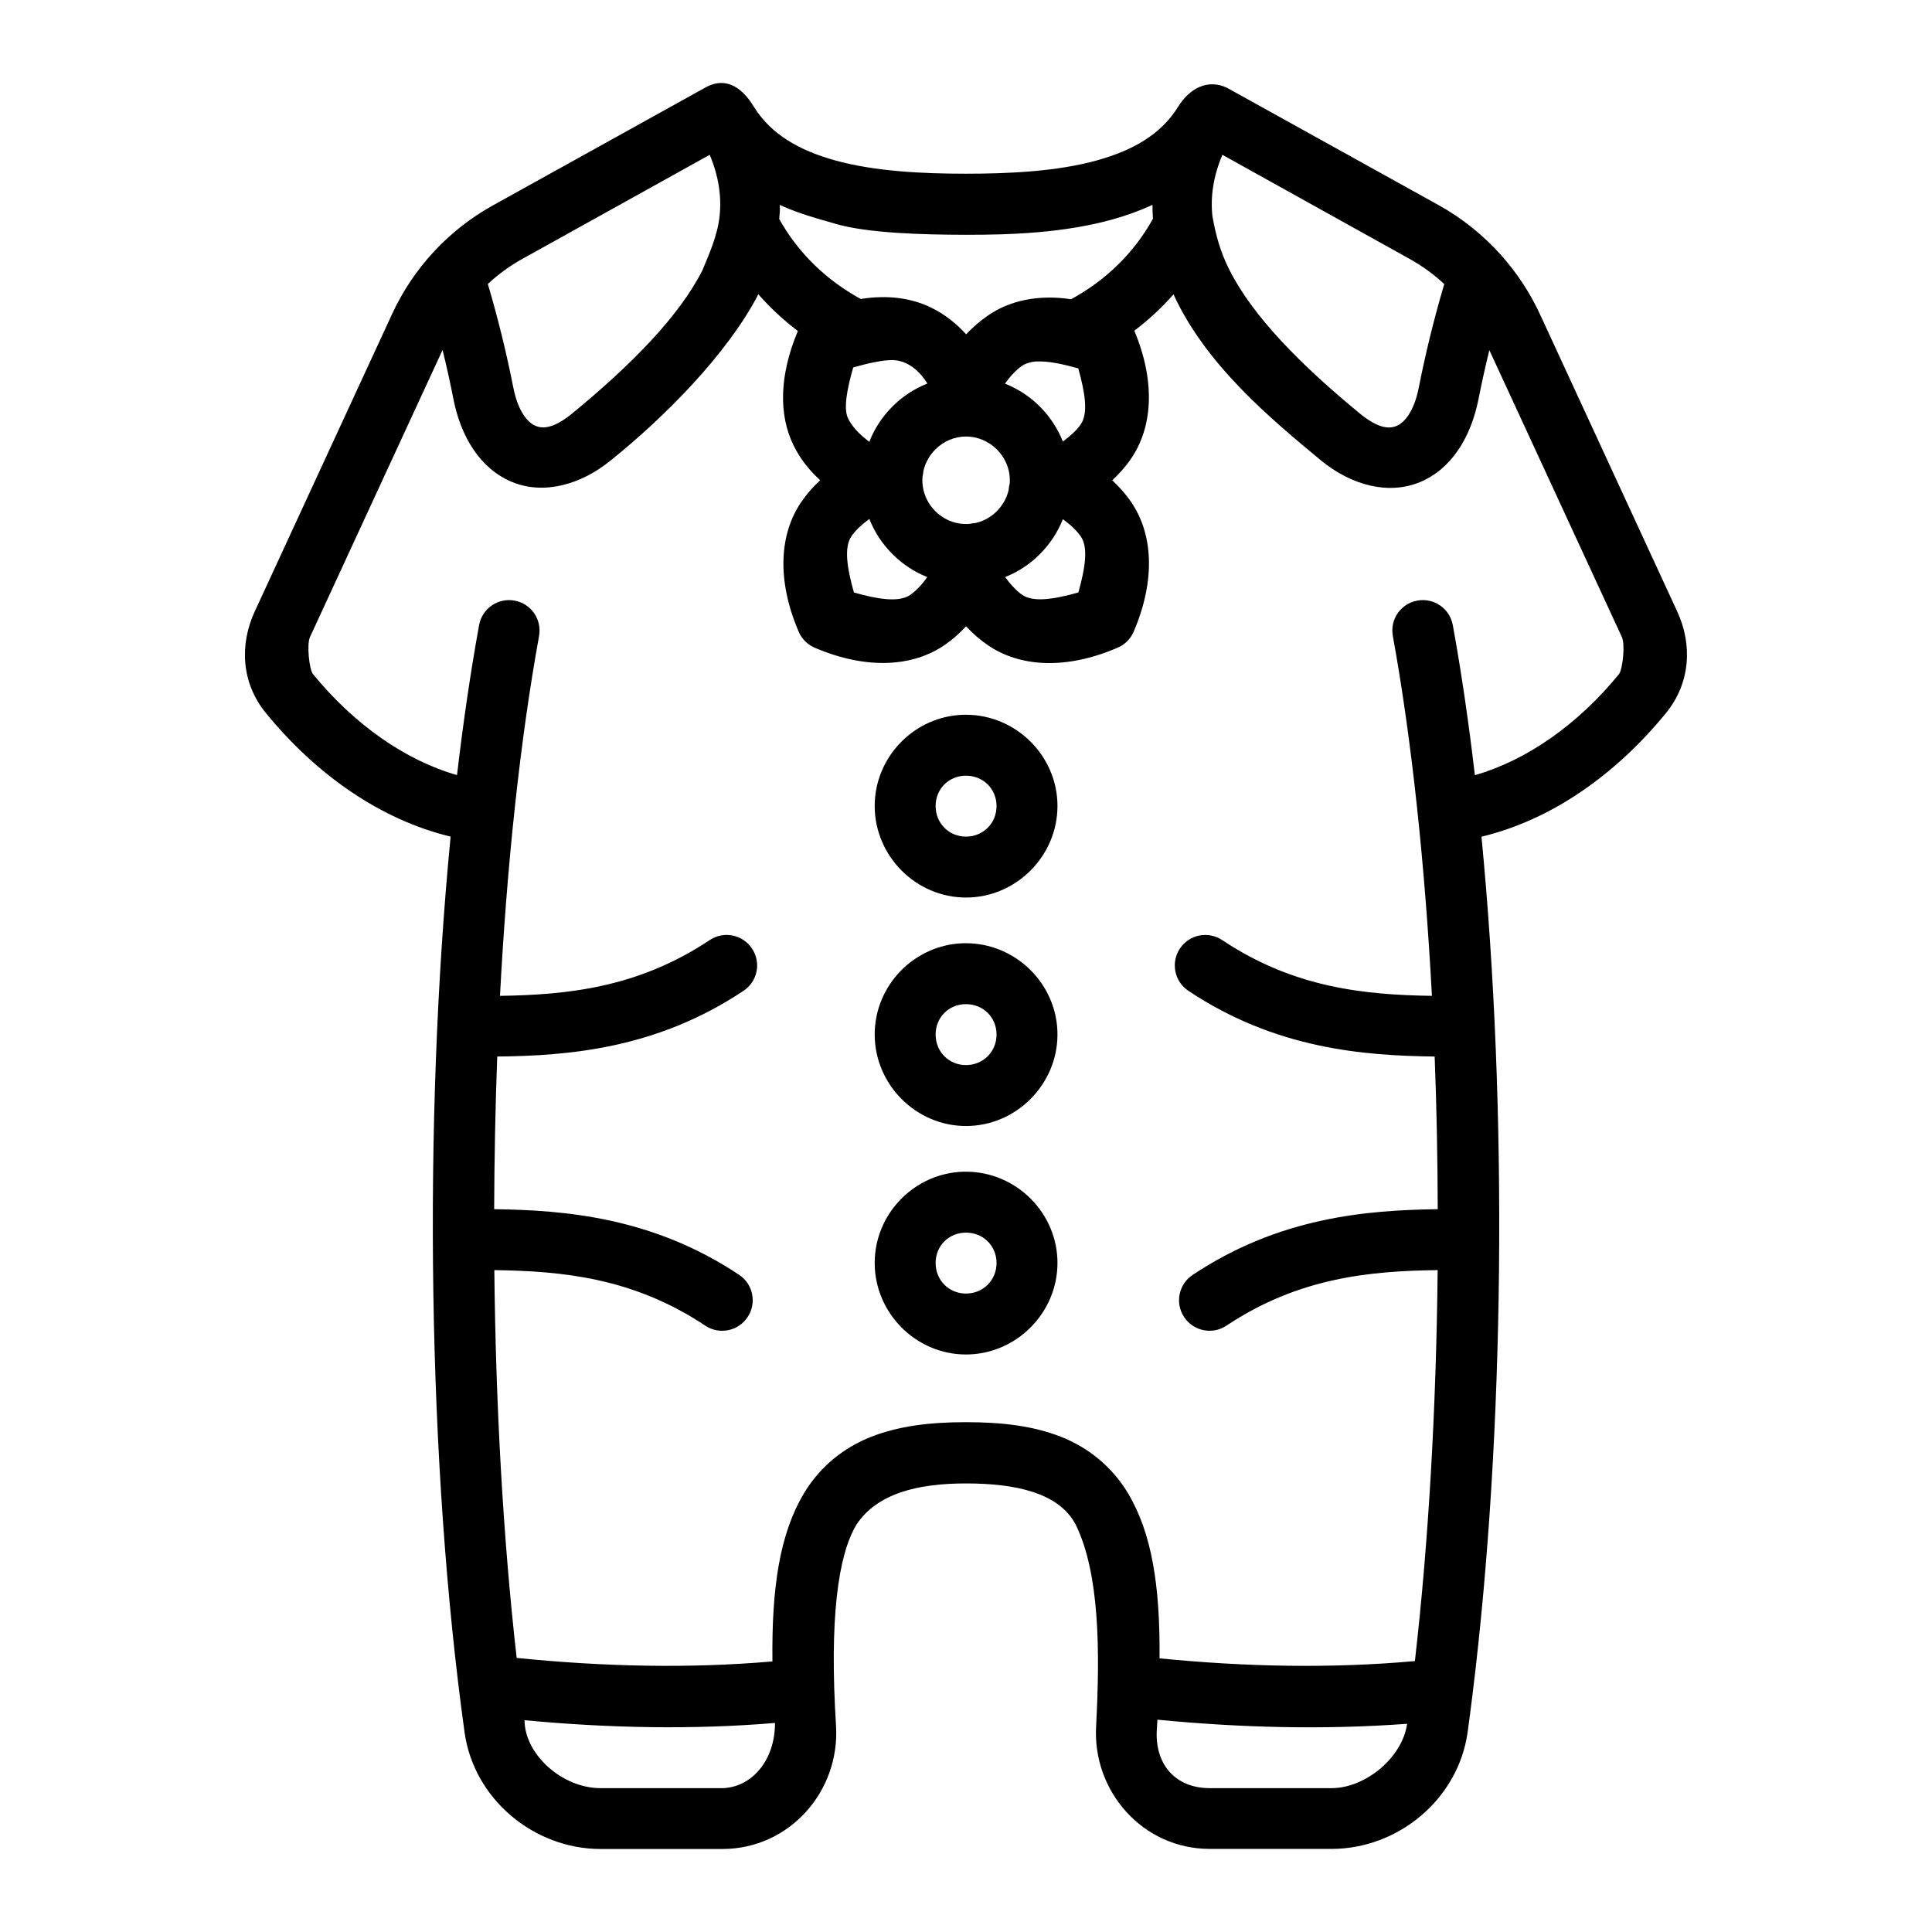 <?xml version="1.0" encoding="UTF-8" standalone="no"?>
<!-- Created with Inkscape (http://www.inkscape.org/) -->

<svg
   width="64pt"
   height="64pt"
   viewBox="0 0 22.578 22.578"
   version="1.1"
   id="svg831"
   inkscape:version="1.1.2 (1:1.1+202202050950+0a00cf5339)"
   sodipodi:docname="27 - Baby Bodysuit.svg"
   inkscape:export-filename="C:\Users\User\Desktop\CARLOS PROJECT\6. JUNI 1\Done\1\EXPAND\26 - Horse.png"
   inkscape:export-xdpi="576"
   inkscape:export-ydpi="576"
   xmlns:inkscape="http://www.inkscape.org/namespaces/inkscape"
   xmlns:sodipodi="http://sodipodi.sourceforge.net/DTD/sodipodi-0.dtd"
   xmlns="http://www.w3.org/2000/svg"
   xmlns:svg="http://www.w3.org/2000/svg"
   xmlns:rdf="http://www.w3.org/1999/02/22-rdf-syntax-ns#"
   xmlns:cc="http://creativecommons.org/ns#"
   xmlns:dc="http://purl.org/dc/elements/1.1/">
  <defs
     id="defs825">
    <pattern
       id="EMFhbasepattern"
       patternUnits="userSpaceOnUse"
       width="6"
       height="6"
       x="0"
       y="0" />
    <pattern
       id="EMFhbasepattern-9"
       patternUnits="userSpaceOnUse"
       width="6"
       height="6"
       x="0"
       y="0" />
    <pattern
       id="EMFhbasepattern-0"
       patternUnits="userSpaceOnUse"
       width="6"
       height="6"
       x="0"
       y="0" />
    <pattern
       id="EMFhbasepattern-7"
       patternUnits="userSpaceOnUse"
       width="6"
       height="6"
       x="0"
       y="0" />
    <pattern
       id="EMFhbasepattern-2"
       patternUnits="userSpaceOnUse"
       width="6"
       height="6"
       x="0"
       y="0" />
    <pattern
       id="EMFhbasepattern-98"
       patternUnits="userSpaceOnUse"
       width="6"
       height="6"
       x="0"
       y="0" />
    <pattern
       id="EMFhbasepattern-6"
       patternUnits="userSpaceOnUse"
       width="6"
       height="6"
       x="0"
       y="0" />
    <pattern
       id="EMFhbasepattern-01"
       patternUnits="userSpaceOnUse"
       width="6"
       height="6"
       x="0"
       y="0" />
    <pattern
       id="EMFhbasepattern-07"
       patternUnits="userSpaceOnUse"
       width="6"
       height="6"
       x="0"
       y="0" />
    <pattern
       id="EMFhbasepattern-8"
       patternUnits="userSpaceOnUse"
       width="6"
       height="6"
       x="0"
       y="0" />
    <pattern
       id="EMFhbasepattern-4"
       patternUnits="userSpaceOnUse"
       width="6"
       height="6"
       x="0"
       y="0" />
    <pattern
       id="EMFhbasepattern-40"
       patternUnits="userSpaceOnUse"
       width="6"
       height="6"
       x="0"
       y="0" />
    <pattern
       id="EMFhbasepattern-08"
       patternUnits="userSpaceOnUse"
       width="6"
       height="6"
       x="0"
       y="0" />
    <pattern
       id="EMFhbasepattern-04"
       patternUnits="userSpaceOnUse"
       width="6"
       height="6"
       x="0"
       y="0" />
    <pattern
       id="EMFhbasepattern-014"
       patternUnits="userSpaceOnUse"
       width="6"
       height="6"
       x="0"
       y="0" />
    <pattern
       id="EMFhbasepattern-27"
       patternUnits="userSpaceOnUse"
       width="6"
       height="6"
       x="0"
       y="0" />
    <pattern
       id="EMFhbasepattern-09"
       patternUnits="userSpaceOnUse"
       width="6"
       height="6"
       x="0"
       y="0" />
    <pattern
       id="EMFhbasepattern-5"
       patternUnits="userSpaceOnUse"
       width="6"
       height="6"
       x="0"
       y="0" />
    <pattern
       id="EMFhbasepattern-018"
       patternUnits="userSpaceOnUse"
       width="6"
       height="6"
       x="0"
       y="0" />
  </defs>
  <sodipodi:namedview
     id="base"
     pagecolor="#ffffff"
     bordercolor="#666666"
     borderopacity="1.0"
     inkscape:pageopacity="0.0"
     inkscape:pageshadow="2"
     inkscape:zoom="6.4882572"
     inkscape:cx="42.153076"
     inkscape:cy="11.096971"
     inkscape:document-units="pt"
     inkscape:current-layer="layer1"
     showgrid="false"
     units="pt"
     inkscape:window-width="1366"
     inkscape:window-height="705"
     inkscape:window-x="0"
     inkscape:window-y="31"
     inkscape:window-maximized="1"
     inkscape:pagecheckerboard="true"
     inkscape:showpageshadow="false"
     inkscape:object-paths="true"
     inkscape:snap-intersection-paths="true"
     inkscape:snap-smooth-nodes="true"
     inkscape:snap-midpoints="true"
     showguides="true"
     inkscape:snap-bbox="true"
     inkscape:bbox-nodes="true"
     inkscape:snap-nodes="false"
     inkscape:snap-global="true">
    <inkscape:grid
       type="xygrid"
       id="grid1378" />
    <sodipodi:guide
       position="0.97,21.608"
       orientation="78,0"
       id="guide1380"
       inkscape:locked="false" />
    <sodipodi:guide
       position="0.97,0.97"
       orientation="0,78"
       id="guide1382"
       inkscape:locked="false" />
    <sodipodi:guide
       position="21.608,0.97"
       orientation="-78,0"
       id="guide1384"
       inkscape:locked="false" />
    <sodipodi:guide
       position="21.608,21.608"
       orientation="0,-78"
       id="guide1386"
       inkscape:locked="false" />
  </sodipodi:namedview>
  <g
     inkscape:label="Icon"
     inkscape:groupmode="layer"
     id="layer1"
     transform="translate(0,-274.422)">
    <path
       id="path27499"
       style="color:#000000;display:inline;fill:#000000;stroke-width:1;stroke-linecap:round;stroke-linejoin:round;-inkscape-stroke:none"
       d="m 17.313,284.2 c 0.818,-0.196 1.57,-0.726 2.157,-1.446 0.287,-0.352 0.309,-0.8 0.131,-1.185 l -1.605,-3.476 c -0.115,-0.248 -0.265,-0.476 -0.451,-0.687 -0.213,-0.237 -0.454,-0.431 -0.726,-0.583 l -2.474,-1.372 c -0.226,-0.112 -0.444,-3.6e-4 -0.581,0.225 -0.199,0.317 -0.523,0.503 -0.947,0.621 -0.465,0.129 -1.027,0.155 -1.529,0.155 -0.501,0 -1.061,-0.026 -1.527,-0.155 -0.424,-0.118 -0.748,-0.305 -0.947,-0.621 -0.167,-0.278 -0.368,-0.349 -0.578,-0.227 l -2.477,1.374 c -0.518,0.288 -0.929,0.732 -1.177,1.269 l -1.605,3.476 c -0.178,0.385 -0.159,0.832 0.129,1.185 0.587,0.72 1.341,1.249 2.16,1.446 -0.324,3.341 -0.269,7.354 0.163,10.467 0.108,0.781 0.811,1.364 1.59,1.364 h 1.424 c 0.781,0 1.375,-0.673 1.327,-1.442 -0.078,-1.242 0.022,-1.989 0.239,-2.349 0.242,-0.365 0.715,-0.481 1.28,-0.481 0.565,0 1.083,0.103 1.282,0.481 0.281,0.576 0.284,1.479 0.239,2.348 -0.048,0.769 0.546,1.442 1.327,1.442 h 1.424 c 0.779,0 1.481,-0.582 1.59,-1.363 0.02,-0.146 0.04,-0.295 0.059,-0.455 0.376,-3.051 0.411,-6.834 0.103,-10.011 z m -9.019,-7.969 c 0.106,0.255 0.14,0.489 0.115,0.719 -0.024,0.226 -0.126,0.45 -0.2,0.63 -0.274,0.542 -0.836,1.11 -1.521,1.673 -0.222,0.182 -0.348,0.18 -0.431,0.145 -0.083,-0.035 -0.201,-0.157 -0.258,-0.446 -0.078,-0.395 -0.176,-0.799 -0.298,-1.211 0.122,-0.114 0.258,-0.213 0.406,-0.295 z m 8.178,1.216 c 0.148,0.082 0.284,0.181 0.406,0.295 -0.122,0.412 -0.22,0.816 -0.298,1.211 -0.057,0.29 -0.175,0.411 -0.258,0.446 -0.083,0.035 -0.209,0.037 -0.431,-0.145 -0.685,-0.563 -1.247,-1.131 -1.521,-1.673 -0.112,-0.218 -0.164,-0.423 -0.202,-0.637 -0.023,-0.228 0.011,-0.46 0.117,-0.713 0.729,0.405 1.458,0.811 2.187,1.216 z m -3.466,-0.462 c 0.156,-0.044 0.312,-0.099 0.462,-0.169 3.3e-5,0.054 0.002,0.108 0.006,0.162 -0.226,0.409 -0.563,0.727 -0.957,0.941 -0.385,-0.058 -0.717,0.016 -0.968,0.188 -0.098,0.067 -0.183,0.142 -0.258,0.222 -0.11,-0.121 -0.244,-0.231 -0.409,-0.312 -0.231,-0.113 -0.51,-0.151 -0.823,-0.101 -0.392,-0.214 -0.727,-0.529 -0.953,-0.935 0.004,-0.055 0.013,-0.111 0.006,-0.165 0.149,0.069 0.305,0.125 0.671,0.227 0.366,0.102 0.976,0.122 1.502,0.123 0.527,3.7e-4 1.143,-0.02 1.722,-0.181 z m -4.142,0.878 c 0.14,0.159 0.294,0.302 0.46,0.427 -0.22,0.526 -0.223,0.983 -0.051,1.335 0.081,0.166 0.191,0.299 0.312,0.409 -0.079,0.073 -0.154,0.157 -0.22,0.253 -0.25,0.364 -0.296,0.9 -0.031,1.518 0.036,0.084 0.103,0.15 0.186,0.186 0.619,0.265 1.155,0.219 1.519,-0.031 0.096,-0.066 0.178,-0.14 0.251,-0.219 0.074,0.08 0.158,0.155 0.256,0.222 0.364,0.248 0.896,0.294 1.513,0.029 0.085,-0.035 0.153,-0.103 0.189,-0.187 0.265,-0.618 0.22,-1.153 -0.029,-1.516 -0.066,-0.097 -0.142,-0.18 -0.221,-0.254 0.078,-0.073 0.153,-0.155 0.218,-0.25 0.248,-0.359 0.296,-0.887 0.04,-1.498 0.165,-0.125 0.319,-0.267 0.458,-0.425 0.377,0.823 1.135,1.454 1.724,1.941 0.354,0.291 0.79,0.407 1.159,0.252 0.368,-0.154 0.593,-0.526 0.681,-0.967 0.037,-0.189 0.08,-0.381 0.127,-0.574 l 1.549,3.353 c 0.041,0.089 0.008,0.381 -0.034,0.433 -0.481,0.59 -1.081,1.009 -1.684,1.181 -0.072,-0.616 -0.158,-1.205 -0.258,-1.754 -0.036,-0.194 -0.221,-0.322 -0.415,-0.286 -0.193,0.035 -0.321,0.219 -0.286,0.412 0.223,1.227 0.375,2.676 0.457,4.207 -0.781,-0.012 -1.611,-0.091 -2.451,-0.652 -0.079,-0.052 -0.175,-0.071 -0.268,-0.053 -0.093,0.019 -0.174,0.074 -0.226,0.152 -0.109,0.164 -0.065,0.385 0.099,0.494 1.015,0.677 2.042,0.758 2.878,0.768 0.023,0.589 0.034,1.186 0.036,1.784 -0.834,0.011 -1.854,0.095 -2.864,0.768 -0.164,0.109 -0.209,0.33 -0.099,0.494 0.109,0.164 0.33,0.208 0.494,0.099 0.846,-0.564 1.682,-0.639 2.468,-0.649 -0.016,1.587 -0.104,3.159 -0.266,4.569 -0.978,0.088 -1.974,0.068 -2.984,-0.032 0.007,-0.846 -0.089,-1.463 -0.371,-1.933 -0.184,-0.305 -0.459,-0.53 -0.783,-0.657 -0.324,-0.127 -0.69,-0.17 -1.109,-0.17 -0.418,0 -0.783,0.044 -1.107,0.171 -0.324,0.127 -0.599,0.351 -0.783,0.656 -0.286,0.476 -0.381,1.104 -0.371,1.969 -0.979,0.085 -1.977,0.061 -2.989,-0.041 -0.159,-1.4 -0.245,-2.958 -0.261,-4.532 0.785,0.011 1.62,0.086 2.465,0.649 0.164,0.109 0.385,0.065 0.494,-0.099 0.11,-0.163 0.066,-0.385 -0.097,-0.494 -1.008,-0.672 -2.03,-0.757 -2.864,-0.768 0.002,-0.598 0.014,-1.195 0.036,-1.784 0.836,-0.009 1.863,-0.091 2.878,-0.768 0.164,-0.109 0.209,-0.33 0.099,-0.494 -0.052,-0.079 -0.133,-0.133 -0.226,-0.152 -0.093,-0.019 -0.189,3.5e-4 -0.268,0.053 -0.84,0.56 -1.67,0.64 -2.451,0.652 0.081,-1.531 0.234,-2.98 0.457,-4.207 0.034,-0.193 -0.094,-0.377 -0.286,-0.412 -0.194,-0.036 -0.38,0.092 -0.415,0.286 -0.1,0.549 -0.186,1.137 -0.258,1.753 -0.603,-0.172 -1.202,-0.591 -1.684,-1.181 -0.042,-0.052 -0.075,-0.344 -0.034,-0.433 l 1.549,-3.354 c 0.048,0.193 0.09,0.385 0.127,0.574 0.087,0.441 0.312,0.812 0.681,0.967 0.368,0.154 0.805,0.038 1.159,-0.252 0.618,-0.496 1.359,-1.237 1.724,-1.941 z m 1.565,1.31 c -0.121,0.121 -0.211,0.261 -0.27,0.412 -0.116,-0.087 -0.202,-0.177 -0.248,-0.273 -0.056,-0.115 -0.013,-0.341 0.06,-0.596 0.176,-0.05 0.338,-0.086 0.459,-0.086 0.193,0.004 0.33,0.148 0.408,0.274 -0.15,0.059 -0.289,0.149 -0.409,0.269 z m 2.172,-0.446 c 0.08,0.287 0.118,0.526 0.029,0.654 -0.047,0.069 -0.12,0.135 -0.209,0.201 -0.059,-0.149 -0.149,-0.289 -0.269,-0.409 -0.12,-0.12 -0.259,-0.209 -0.408,-0.268 0.066,-0.09 0.134,-0.163 0.203,-0.21 0.048,-0.033 0.131,-0.051 0.188,-0.049 0.126,-0.003 0.286,0.031 0.466,0.081 z m -0.951,0.948 c 0.11,0.11 0.16,0.254 0.15,0.396 -0.007,0.026 -0.011,0.052 -0.013,0.079 -0.021,0.089 -0.067,0.175 -0.138,0.246 -0.073,0.073 -0.16,0.119 -0.252,0.139 -0.022,10e-4 -0.043,0.004 -0.064,0.009 -0.144,0.012 -0.291,-0.037 -0.403,-0.149 -0.112,-0.112 -0.161,-0.259 -0.149,-0.402 v -7.1e-4 c 0.005,-0.021 0.008,-0.042 0.01,-0.064 0.02,-0.092 0.067,-0.181 0.14,-0.254 0.101,-0.101 0.23,-0.151 0.359,-0.151 0.13,3.4e-4 0.259,0.051 0.36,0.151 z m -1.49,0.813 c 0.059,0.149 0.149,0.289 0.269,0.409 0.12,0.12 0.259,0.21 0.408,0.269 -0.065,0.09 -0.132,0.162 -0.201,0.209 -0.129,0.088 -0.367,0.053 -0.657,-0.029 -0.081,-0.289 -0.117,-0.528 -0.029,-0.657 0.047,-0.069 0.12,-0.136 0.209,-0.202 z m 2.261,10e-4 c 0.09,0.066 0.163,0.134 0.21,0.203 0.088,0.128 0.052,0.365 -0.029,0.654 -0.288,0.081 -0.526,0.116 -0.654,0.029 -0.069,-0.047 -0.136,-0.12 -0.202,-0.209 0.149,-0.059 0.288,-0.149 0.407,-0.269 0.12,-0.12 0.209,-0.259 0.268,-0.407 z m -1.16,2.286 c -0.573,0.015 -1.039,0.49 -1.039,1.066 -5e-6,0.585 0.482,1.07 1.067,1.07 0.585,0 1.069,-0.484 1.069,-1.07 2e-6,-0.585 -0.484,-1.066 -1.069,-1.066 -0.009,0 -0.019,-2.4e-4 -0.028,0 z m 0.028,0.712 c 0.201,0 0.357,0.154 0.357,0.355 2e-6,0.201 -0.157,0.357 -0.357,0.357 -0.201,0 -0.355,-0.157 -0.355,-0.357 -10e-7,-0.201 0.154,-0.355 0.355,-0.355 z m -0.028,1.958 c -0.573,0.015 -1.039,0.49 -1.039,1.066 -5e-6,0.585 0.482,1.07 1.067,1.07 0.585,0 1.069,-0.484 1.069,-1.07 2e-6,-0.585 -0.484,-1.066 -1.069,-1.066 -0.009,0 -0.019,-2.2e-4 -0.028,0 z m 0.028,0.712 c 0.201,0 0.357,0.154 0.357,0.355 2e-6,0.201 -0.157,0.357 -0.357,0.357 -0.201,0 -0.355,-0.157 -0.355,-0.357 -10e-7,-0.201 0.154,-0.355 0.355,-0.355 z m -0.028,1.958 c -0.573,0.015 -1.039,0.49 -1.039,1.066 -5e-6,0.586 0.482,1.07 1.067,1.07 0.585,0 1.069,-0.484 1.069,-1.07 2e-6,-0.585 -0.484,-1.066 -1.069,-1.066 -0.009,0 -0.019,-2.4e-4 -0.028,0 z m 0.028,0.712 c 0.201,0 0.357,0.154 0.357,0.355 2e-6,0.201 -0.157,0.357 -0.357,0.357 -0.201,0 -0.355,-0.157 -0.355,-0.357 -10e-7,-0.201 0.154,-0.355 0.355,-0.355 z m 2.237,5.692 c 0.979,0.095 1.953,0.119 2.918,0.048 -0.054,0.391 -0.483,0.752 -0.883,0.752 h -1.424 c -0.399,0 -0.644,-0.277 -0.618,-0.685 z m -5.083,0.8 H 7.019 c -0.456,0 -0.889,-0.402 -0.889,-0.794 0.982,0.092 1.958,0.113 2.927,0.032 0,0.442 -0.275,0.753 -0.614,0.762 z"
       sodipodi:nodetypes="cccccccccsccccccscssssczccssscccccscscccccscccccccsccscscccccccscsccccsccscsccccsccccccccscccccccccccscscscccccccccccccccccsccscccccccccccscccccsccccscccsccsscccscssscccssssssssssssssssssssssssssssssssssssssssccssccccccccccsc" />
  </g>
</svg>
